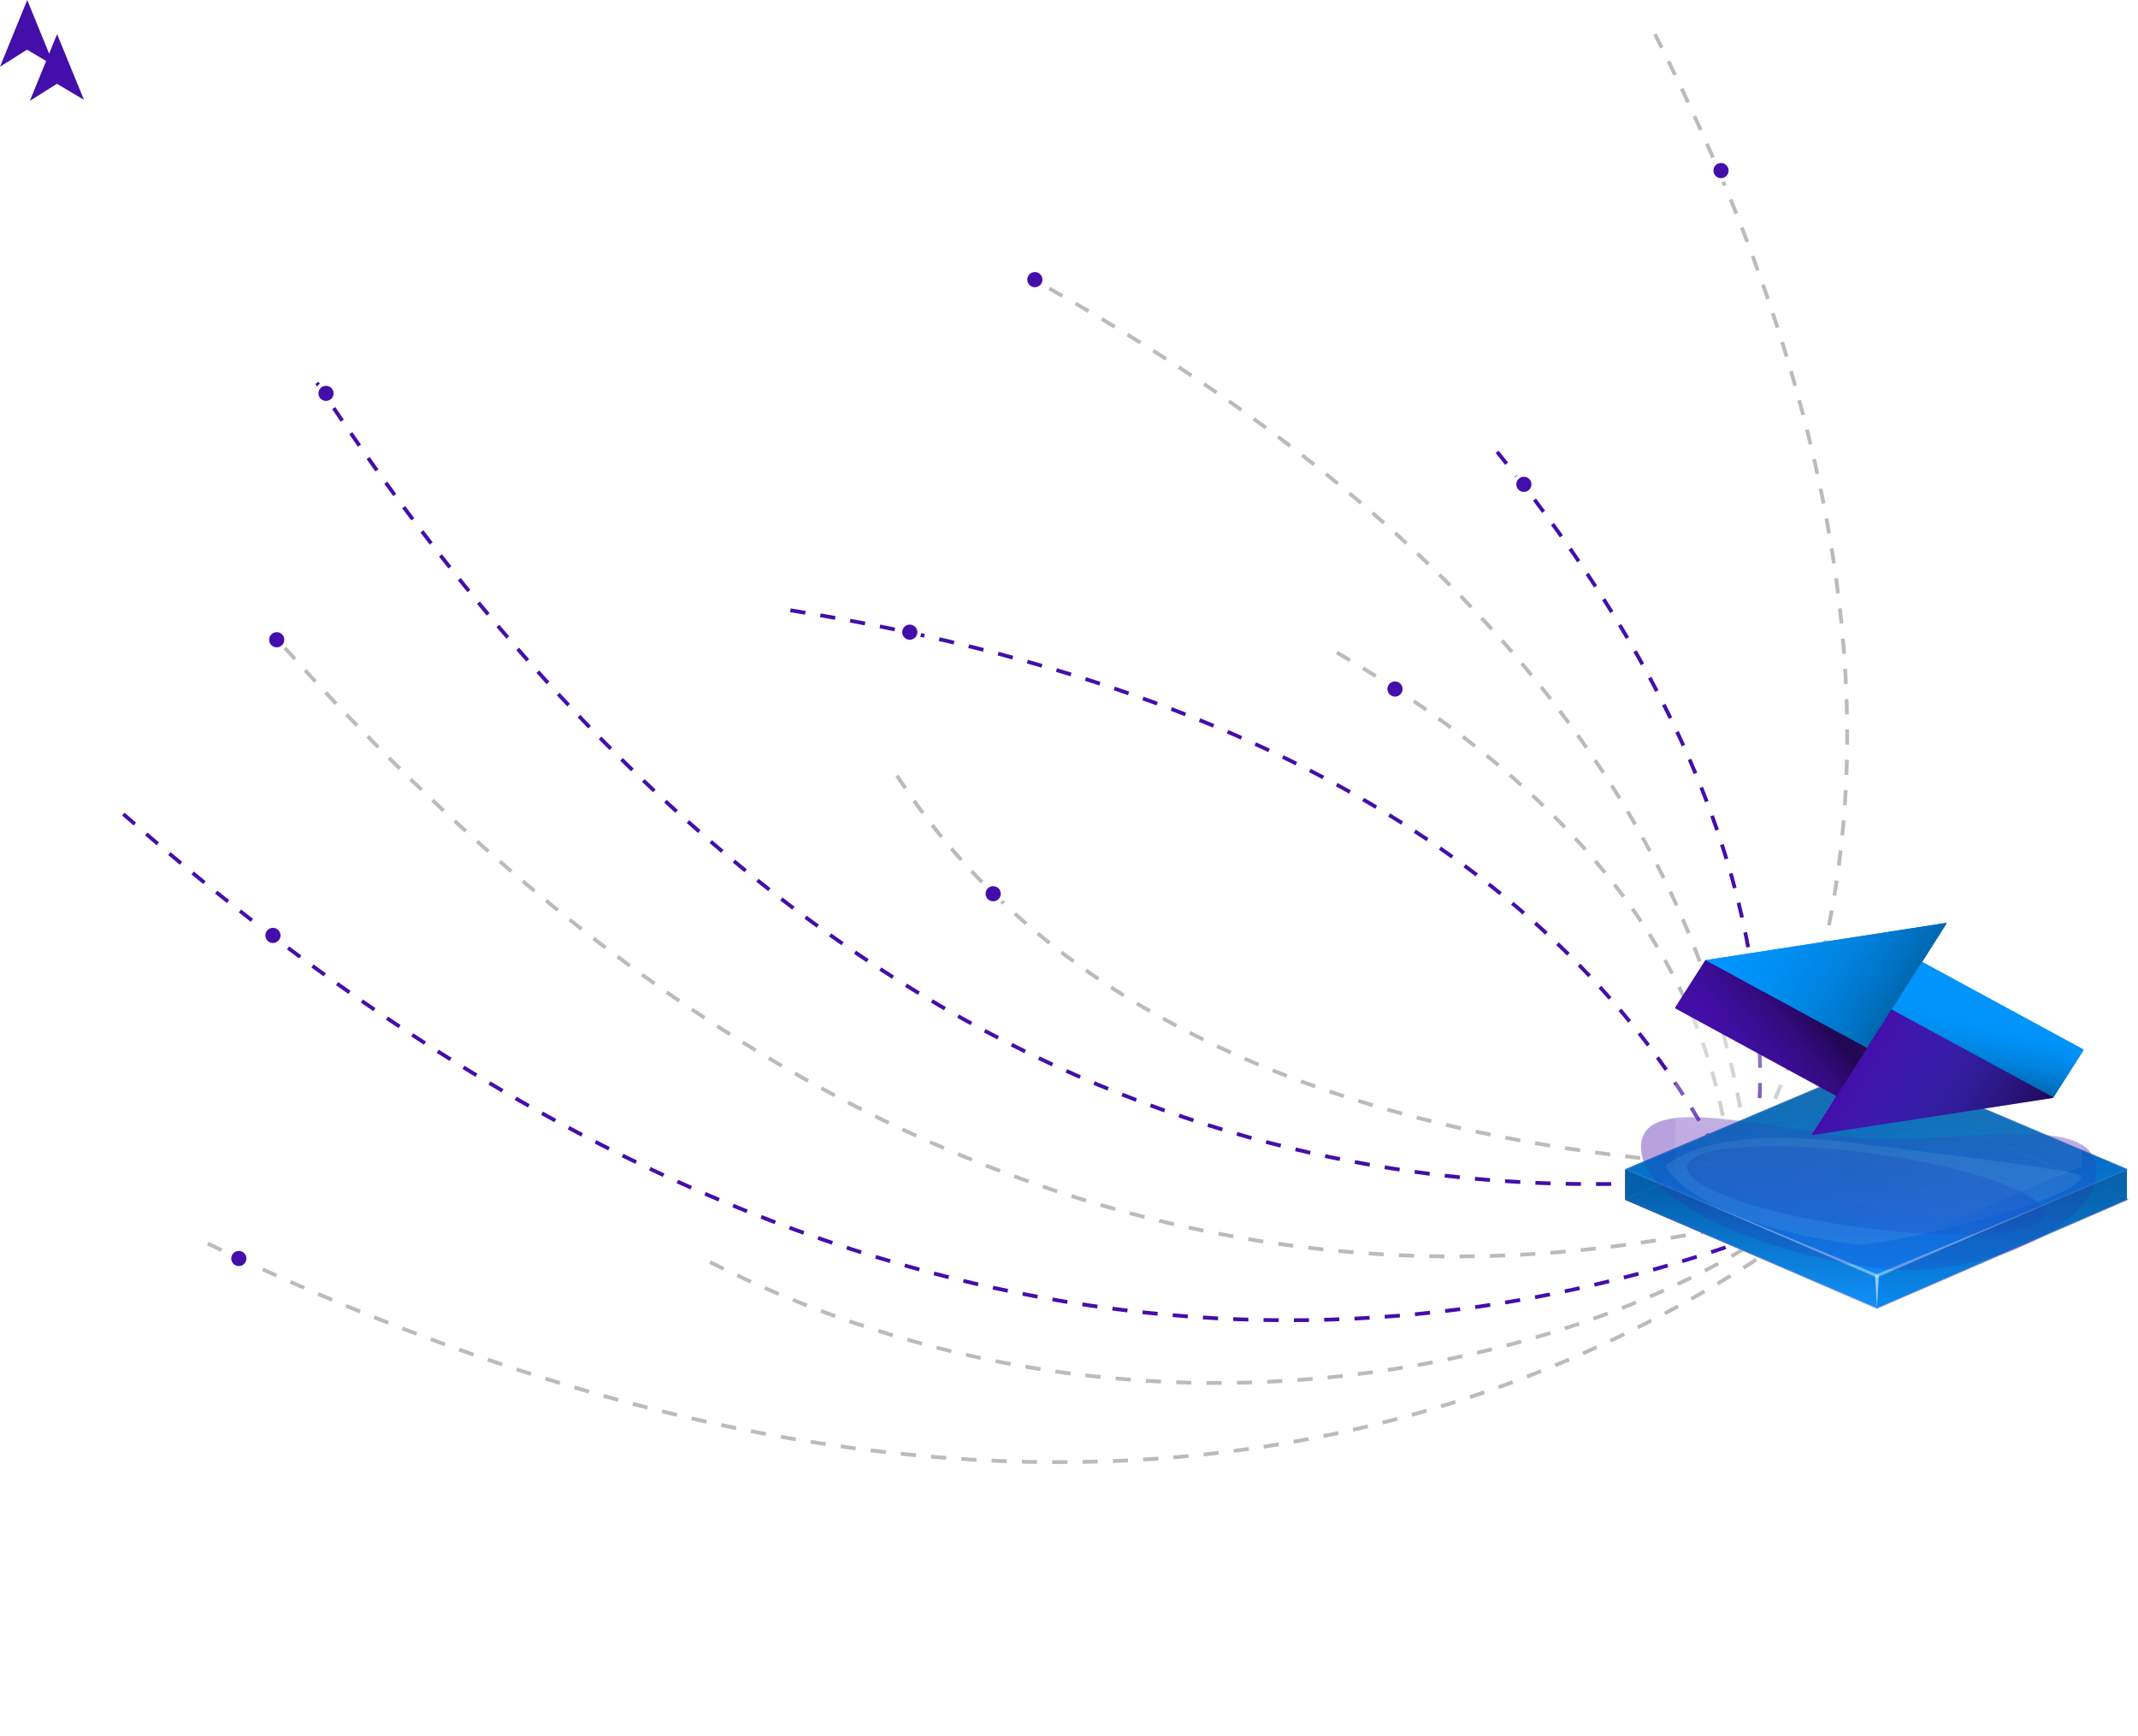 <svg xmlns="http://www.w3.org/2000/svg"
    xmlns:xlink="http://www.w3.org/1999/xlink" viewBox="0 0 564 458">
    <defs>
        <style>.cls-1{fill:#440eaa;}.cls-2,.cls-3{fill:none;stroke-dasharray:4 4;}.cls-2{stroke:#bbb;}.cls-3{stroke:#440eaa;}.cls-4{fill:#fff;}.cls-14,.cls-15,.cls-16,.cls-17,.cls-18,.cls-19,.cls-21,.cls-22,.cls-23,.cls-24,.cls-25,.cls-27,.cls-28,.cls-29,.cls-30,.cls-31,.cls-32,.cls-33,.cls-34,.cls-35,.cls-36,.cls-37,.cls-5,.cls-6,.cls-7,.cls-8{isolation:isolate;}.cls-16,.cls-5{opacity:0.7;}.cls-5{fill:url(#linear-gradient);}.cls-17,.cls-18,.cls-19,.cls-23,.cls-24,.cls-25,.cls-6,.cls-7,.cls-8{opacity:0.9;}.cls-6{fill:url(#linear-gradient-2);}.cls-7{fill:url(#linear-gradient-3);}.cls-8{fill:url(#linear-gradient-4);}.cls-15,.cls-22,.cls-9{opacity:0.2;}.cls-10{fill:url(#linear-gradient-5);}.cls-11,.cls-29,.cls-30,.cls-33,.cls-34,.cls-36,.cls-37{opacity:0.5;}.cls-12,.cls-27,.cls-28,.cls-31,.cls-32,.cls-35{opacity:0.3;}.cls-13{fill:#f3f8ff;}.cls-14,.cls-21{opacity:0.1;}.cls-14{fill:url(#linear-gradient-7);}.cls-15{fill:url(#linear-gradient-8);}.cls-16{fill:url(#linear-gradient-9);}.cls-17{fill:url(#linear-gradient-10);}.cls-18{fill:url(#linear-gradient-11);}.cls-19{fill:url(#linear-gradient-12);}.cls-20{fill:url(#linear-gradient-13);}.cls-21{fill:url(#linear-gradient-15);}.cls-22{fill:url(#linear-gradient-16);}.cls-23{fill:url(#linear-gradient-18);}.cls-24{fill:url(#linear-gradient-19);}.cls-25{fill:url(#linear-gradient-20);}.cls-26{fill:#0094fc;}.cls-27{fill:url(#linear-gradient-25);}.cls-28{fill:url(#linear-gradient-26);}.cls-29{fill:url(#linear-gradient-27);}.cls-30{fill:url(#linear-gradient-28);}.cls-31{fill:url(#linear-gradient-29);}.cls-32{fill:url(#linear-gradient-30);}.cls-33{fill:url(#linear-gradient-31);}.cls-34{fill:url(#linear-gradient-32);}.cls-35{fill:url(#linear-gradient-34);}.cls-36{fill:url(#linear-gradient-35);}.cls-37{fill:url(#linear-gradient-36);}</style>




        <linearGradient id="linear-gradient" x1="495.08" y1="172.51" x2="495.08" y2="114.85" gradientTransform="matrix(1, 0, 0, -1, 0, 460)" gradientUnits="userSpaceOnUse">
            <stop offset="0" stop-color="#6483cb"/>
            <stop offset="1" stop-color="#8da7e2"/>
        </linearGradient>
        <linearGradient id="linear-gradient-2" x1="528.09" y1="113.7" x2="528.09" y2="146.47" gradientTransform="matrix(1, 0, 0, -1, 0, 460)" gradientUnits="userSpaceOnUse">
            <stop offset="0" stop-color="#532d9d"/>
            <stop offset="1" stop-color="#422a72"/>
        </linearGradient>
        <linearGradient id="linear-gradient-3" x1="461.92" y1="113.7" x2="461.92" y2="146.44" gradientTransform="matrix(1, 0, 0, -1, 0, 460)" gradientUnits="userSpaceOnUse">
            <stop offset="0" stop-color="#b792ff"/>
            <stop offset="1" stop-color="#21035a"/>
        </linearGradient>
        <linearGradient id="linear-gradient-4" x1="494.97" y1="121.27" x2="494.97" y2="171.63" gradientTransform="matrix(1, 0, 0, -1, 0, 460)" gradientUnits="userSpaceOnUse">
            <stop offset="0" stop-color="#682bdc"/>
            <stop offset="1" stop-color="#190440"/>
        </linearGradient>
        <linearGradient id="linear-gradient-5" x1="495.08" y1="179.69" x2="495.08" y2="123.32" gradientTransform="matrix(1, 0, 0, -1, 0, 460)" gradientUnits="userSpaceOnUse">
            <stop offset="0" stop-color="#6483cb"/>
            <stop offset="1" stop-color="#fff"/>
        </linearGradient>
        <linearGradient id="linear-gradient-7" x1="500.19" y1="192.82" x2="487.24" y2="137.72" gradientTransform="matrix(1, 0, 0, -1, 0, 460)" gradientUnits="userSpaceOnUse">
            <stop offset="0" stop-color="#fff"/>
            <stop offset="1" stop-color="#fff" stop-opacity="0"/>
        </linearGradient>
        <linearGradient id="linear-gradient-8" x1="463.88" y1="193.85" x2="463.88" y2="139.13" xlink:href="#linear-gradient-7"/>
        <linearGradient id="linear-gradient-9" x1="495.08" y1="172.35" x2="495.08" y2="114.69" xlink:href="#linear-gradient"/>
        <linearGradient id="linear-gradient-10" x1="528.09" y1="113.54" x2="528.09" y2="146.3" xlink:href="#linear-gradient-2"/>
        <linearGradient id="linear-gradient-11" x1="461.92" y1="113.53" x2="461.92" y2="146.28" xlink:href="#linear-gradient-3"/>
        <linearGradient id="linear-gradient-12" x1="494.97" y1="121.11" x2="494.97" y2="171.47" xlink:href="#linear-gradient-4"/>
        <linearGradient id="linear-gradient-13" x1="495.08" y1="179.52" x2="495.08" y2="123.15" xlink:href="#linear-gradient-5"/>
        <linearGradient id="linear-gradient-15" x1="500.19" y1="192.65" x2="487.24" y2="137.55" xlink:href="#linear-gradient-7"/>
        <linearGradient id="linear-gradient-16" x1="463.88" y1="193.69" x2="463.88" y2="138.96" xlink:href="#linear-gradient-7"/>
        <linearGradient id="linear-gradient-18" x1="528.09" y1="113.7" x2="528.09" y2="146.47" gradientTransform="matrix(1, 0, 0, -1, 0, 460)" gradientUnits="userSpaceOnUse">
            <stop offset="0" stop-color="#0094fc"/>
            <stop offset="1" stop-color="#0069b2"/>
        </linearGradient>
        <linearGradient id="linear-gradient-19" x1="461.92" y1="113.7" x2="461.92" y2="146.44" gradientTransform="matrix(1, 0, 0, -1, 0, 460)" gradientUnits="userSpaceOnUse">
            <stop offset="0" stop-color="#0094fc"/>
            <stop offset="1" stop-color="#0069b3"/>
        </linearGradient>
        <linearGradient id="linear-gradient-20" x1="494.97" y1="121.27" x2="494.97" y2="171.63" gradientTransform="matrix(1, 0, 0, -1, 0, 460)" gradientUnits="userSpaceOnUse">
            <stop offset="0" stop-color="#0094fc"/>
            <stop offset="1" stop-color="#006bb6"/>
        </linearGradient>
        <linearGradient id="linear-gradient-25" x1="461.21" y1="224.61" x2="502.12" y2="198.61" gradientTransform="matrix(1, 0, 0, -1, 0, 460)" gradientUnits="userSpaceOnUse">
            <stop offset="0" stop-color="#0094fc" stop-opacity="0"/>
            <stop offset="1"/>
        </linearGradient>
        <linearGradient id="linear-gradient-26" x1="521.54" y1="175.24" x2="525.08" y2="192.03" gradientTransform="matrix(1, 0, 0, -1, 0, 460)" gradientUnits="userSpaceOnUse">
            <stop offset="0"/>
            <stop offset="1" stop-color="#0094fc" stop-opacity="0"/>
        </linearGradient>
        <linearGradient id="linear-gradient-27" x1="476.27" y1="196.23" x2="454.58" y2="178.48" gradientTransform="matrix(1, 0, 0, -1, 0, 460)" gradientUnits="userSpaceOnUse">
            <stop offset="0"/>
            <stop offset="1" stop-color="#361090" stop-opacity="0"/>
        </linearGradient>
        <linearGradient id="linear-gradient-28" x1="530.25" y1="152.63" x2="489.35" y2="178.63" xlink:href="#linear-gradient-26"/>
        <linearGradient id="linear-gradient-29" x1="461.21" y1="224.45" x2="502.12" y2="198.45" xlink:href="#linear-gradient-25"/>
        <linearGradient id="linear-gradient-30" x1="521.54" y1="175.07" x2="525.08" y2="191.87" xlink:href="#linear-gradient-26"/>
        <linearGradient id="linear-gradient-31" x1="476.27" y1="196.06" x2="454.58" y2="178.32" xlink:href="#linear-gradient-27"/>
        <linearGradient id="linear-gradient-32" x1="530.25" y1="152.47" x2="489.35" y2="178.46" xlink:href="#linear-gradient-26"/>
        <linearGradient id="linear-gradient-34" x1="521.54" y1="175.24" x2="525.08" y2="192.03" xlink:href="#linear-gradient-26"/>
        <linearGradient id="linear-gradient-35" x1="476.27" y1="196.23" x2="454.58" y2="178.48" xlink:href="#linear-gradient-27"/>
        <linearGradient id="linear-gradient-36" x1="530.25" y1="152.63" x2="489.35" y2="178.63" xlink:href="#linear-gradient-26"/>
    </defs>

    <symbol id="arrow" width="15" height="18" viewBox="0 0 15 18">
        <path fill="#440eaa" class="cls-1" d="M7,13.18a.27.27,0,0,1,.26,0l7,4.15L7.18,0,0,17.6Z"/>
    </symbol>

    <use id="arrow_1" class="arrow" href="#arrow" x="0" y="0" />

    <g id="paths">
        <path id="path11" class="cls-2" d="M54.83,328.06c206.55,99.8,339.05,49.1,409,3.91"/>
        <path id="path10" class="cls-2" d="M180.2,329.26C298,392.5,415.52,358.34,464,327"/>
        <path id="path9" class="cls-3" d="M32.54,214.76C216.83,376.35,369.62,358.1,455.79,328.86"/>
        <path id="path8" class="cls-2" d="M75.13,170.9C227.1,341,370.32,341.45,453.23,324.2"/>
        <path id="path7" class="cls-3" d="M83.61,101C211,294.84,355,316.71,440.94,311.77"/>
        <path id="path6" class="cls-2" d="M440.65,306.34C310.35,293.81,257.76,238.7,235,202.06"/>
        <path id="path5" class="cls-3" d="M208.5,161c158.1,25.26,219.05,95.73,244,142.2"/>
        <path id="path4" class="cls-2" d="M352.67,172.14c81.57,47.73,99.31,99.79,103.11,130.7"/>
        <path id="path3" class="cls-2" d="M276.79,76.09c143.87,81.2,176.31,171.69,183.8,225.62"/>
        <path id="path2" class="cls-3" d="M394.94,119.21c76.34,94.11,74.13,164.6,64.73,203.41"/>
        <path id="path1" class="cls-2" d="M436.57,9c74.61,147.4,51.36,240.69,27.66,289.7"/>

        <circle class="cls-4" cx="86" cy="103.77" r="3"/>
        <circle class="cls-1" cx="86" cy="103.77" r="2"/>
        <circle class="cls-4" cx="73" cy="168.77" r="3"/>
        <circle class="cls-1" cx="73" cy="168.77" r="2"/>
        <circle class="cls-4" cx="72" cy="246.77" r="3"/>
        <circle class="cls-1" cx="72" cy="246.77" r="2"/>
        <circle class="cls-1" cx="183" cy="329.77" r="2"/>
        <circle class="cls-4" cx="63" cy="332" r="3"/>
        <circle class="cls-1" cx="63" cy="332" r="2"/>
        <circle class="cls-4" cx="262" cy="235.77" r="3"/>
        <circle class="cls-1" cx="262" cy="235.77" r="2"/>
        <circle class="cls-4" cx="240" cy="166.77" r="3"/>
        <circle class="cls-1" cx="240" cy="166.77" r="2"/>
        <circle class="cls-4" cx="368" cy="181.77" r="3"/>
        <circle class="cls-1" cx="368" cy="181.77" r="2"/>
        <circle class="cls-4" cx="402" cy="127.77" r="3"/>
        <circle class="cls-1" cx="402" cy="127.77" r="2"/>
        <circle class="cls-4" cx="273" cy="73.77" r="3"/>
        <circle class="cls-1" cx="273" cy="73.77" r="2"/>
        <circle class="cls-4" cx="454" cy="45" r="3"/>
        <circle class="cls-1" cx="454" cy="45" r="2"/>
        <circle class="cls-4" cx="183" cy="329.77" r="3"/>
    </g>
    <g id="base">
        <path class="cls-5" d="M495.08,345.15l.06,0,66.36-28.8-.21-.1-66.21-28.73-.05,0-66.37,28.81.22.09ZM561,316.32l-65.88,28.6-65.88-28.6,65.88-28.6Z"/>
        <path class="cls-6" d="M495.07,345v-8.3l66-28.31v8Z"/>
        <path class="cls-7" d="M495.07,345v-8.31l-66.3-28.27v8Z"/>
        <path class="cls-8" d="M494.92,280.43l-66.16,28,66.3,28.28,66.12-28.28Z"/>
        <g class="cls-9">
            <path class="cls-10" d="M495.08,336.68l66.42-28.19-.21-.1-66.21-28.08-.05,0-66.37,28.16.22.09ZM561,308.49l-65.88,27.95L429.2,308.49l65.88-27.95Z"/>
            <path class="cls-10" d="M495.08,336.68l66.42-28.19-.21-.1-66.21-28.08-.05,0-66.37,28.16.22.09ZM561,308.49l-65.88,27.95L429.2,308.49l65.88-27.95Z"/>
        </g>
        <g class="cls-11">
            <path class="cls-4" d="M495.15,344.86l-.53-8.5.53.24.52-.24Z"/>
        </g>
        <g class="cls-12">
            <path class="cls-4" d="M540.7,317.23l-45.6,19.82v-.51l-.51-.27Z"/>
        </g>
        <g class="cls-12">
            <path class="cls-4" d="M449.51,317.23l45.6,19.82v-.51l.51-.27Z"/>
        </g>
        <g class="cls-12">
            <g class="cls-11">
                <path class="cls-13" d="M548.94,310.25c.66,5.58-45.69,17.53-58.76,18.08-35-4.34-48.39-15.86-50.9-20.73,4-3.12,15.11-10.41,50.09-6.07S548.8,309.08,548.94,310.25Z"/>
            </g>
            <g class="cls-11">
                <path class="cls-1" d="M552.94,307.71c1.8,15.51-31.51,30.13-57.45,26.87S434.75,319.27,433,303.76s28.14-7.19,54.07-3.92S551.14,292.2,552.94,307.71Z"/>
            </g>
            <g class="cls-11">
                <ellipse class="cls-1" cx="492.14" cy="313.98" rx="9.88" ry="47.54" transform="translate(115.4 759.91) rotate(-82.34)"/>
            </g>
        </g>
        <path class="cls-14" d="M442,311.11v-45l107.11,8.4v33.13L491.59,332Z"/>
        <path class="cls-15" d="M441.89,311.23V266.15L485,283.85l.91,41.79Z"/>
        <path class="cls-16" d="M495.08,345.31l.06,0,66.36-28.81-.21-.09-66.21-28.74-.05,0-66.37,28.8.22.1ZM561,316.48l-65.88,28.6-65.88-28.6,65.88-28.59Z"/>
        <path class="cls-17" d="M495.07,345.14v-8.29l66-28.32v8Z"/>
        <path class="cls-18" d="M495.07,345.15v-8.31l-66.3-28.27v8Z"/>
        <path class="cls-19" d="M494.92,280.59l-66.16,28,66.3,28.28,66.12-28.28Z"/>
        <g class="cls-9">
            <path class="cls-20" d="M495.08,336.85l66.42-28.2-.21-.09-66.21-28.08-.05,0-66.37,28.15.22.09ZM561,308.65l-65.88,28-65.88-28,65.88-27.95Z"/>
            <path class="cls-20" d="M495.08,336.85l66.42-28.2-.21-.09-66.21-28.08-.05,0-66.37,28.15.22.09ZM561,308.65l-65.88,28-65.88-28,65.88-27.95Z"/>
        </g>
        <g class="cls-11">
            <path class="cls-4" d="M495.15,345l-.53-8.5.53.24.52-.24Z"/>
        </g>
        <g class="cls-12">
            <path class="cls-4" d="M540.7,317.4l-45.6,19.82v-.51l-.51-.28Z"/>
        </g>
        <g class="cls-12">
            <path class="cls-4" d="M449.51,317.4l45.6,19.82v-.51l.51-.28Z"/>
        </g>
        <g class="cls-12">
            <g class="cls-11">
                <path class="cls-13" d="M548.94,310.41c.66,5.58-45.69,17.53-58.77,18.08-35-4.34-48.38-15.86-50.89-20.73,4-3.11,15.11-10.4,50.09-6.07S548.8,309.24,548.94,310.41Z"/>
            </g>
            <g class="cls-11">
                <path class="cls-1" d="M552.94,307.88c1.8,15.51-31.51,30.13-57.45,26.86s-60.74-15.3-62.54-30.81,28.14-7.2,54.07-3.93S551.14,292.37,552.94,307.88Z"/>
            </g>
            <g class="cls-11">
                <ellipse class="cls-1" cx="492.14" cy="314.15" rx="9.88" ry="47.54" transform="translate(115.23 760.05) rotate(-82.34)"/>
            </g>
        </g>
        <path class="cls-21" d="M442,311.27v-45l107.11,8.41V307.8l-57.53,24.38Z"/>
        <path class="cls-22" d="M441.89,311.4V266.31L485,284l.91,41.78Z"/>
        <path class="cls-5" d="M495.08,345.15l.06,0,66.36-28.8-.21-.1-66.21-28.73-.05,0-66.37,28.81.22.09ZM561,316.32l-65.88,28.6-65.88-28.6,65.88-28.6Z"/>
        <path class="cls-23" d="M495.07,345v-8.3l66-28.31v8Z"/>
        <path class="cls-24" d="M495.07,345v-8.31l-66.3-28.27v8Z"/>
        <path class="cls-25" d="M494.92,280.43l-66.16,28,66.3,28.28,66.12-28.28Z"/>
        <g class="cls-9">
            <path class="cls-10" d="M495.08,336.68l66.42-28.19-.21-.1-66.21-28.08-.05,0-66.37,28.16.22.09ZM561,308.49l-65.88,27.95L429.2,308.49l65.88-27.95Z"/>
            <path class="cls-10" d="M495.08,336.68l66.42-28.19-.21-.1-66.21-28.08-.05,0-66.37,28.16.22.09ZM561,308.49l-65.88,27.95L429.2,308.49l65.88-27.95Z"/>
        </g>
        <g class="cls-11">
            <path class="cls-4" d="M495.15,344.86l-.53-8.5.53.24.52-.24Z"/>
        </g>
        <g class="cls-12">
            <path class="cls-4" d="M540.7,317.23l-45.6,19.82v-.51l-.51-.27Z"/>
        </g>
        <g class="cls-12">
            <path class="cls-4" d="M449.51,317.23l45.6,19.82v-.51l.51-.27Z"/>
        </g>
        <g class="cls-12">
            <g class="cls-11">
                <path class="cls-13" d="M548.94,310.25c.66,5.58-45.69,17.53-58.77,18.08-35-4.34-48.38-15.86-50.89-20.73,4-3.12,15.11-10.41,50.09-6.07S548.8,309.08,548.94,310.25Z"/>
            </g>
            <g class="cls-11">
                <path class="cls-1" d="M552.94,307.71c1.8,15.51-31.51,30.13-57.45,26.87S434.75,319.27,433,303.76s28.14-7.19,54.07-3.92S551.14,292.2,552.94,307.71Z"/>
            </g>
            <g class="cls-11">
                <ellipse class="cls-1" cx="492.14" cy="313.98" rx="9.88" ry="47.54" transform="translate(115.39 759.91) rotate(-82.34)"/>
            </g>
        </g>
        <path class="cls-14" d="M442,311.11v-45l107.11,8.4v33.13L491.59,332Z"/>
        <path class="cls-15" d="M441.89,311.23V266.15L485,283.85l.91,41.79Z"/>
    </g>
    <g id="top">
        <path class="cls-26" d="M449.82,253.31l63.69-9.85-21,33.09Z"/>
        <path class="cls-27" d="M449.82,253.31l63.69-9.85-21,33.09Z"/>
        <path class="cls-1" d="M541.71,289.45,478,299.31l21-33.09Z"/>
        <path class="cls-26" d="M507,253.73l42.64,23.16-8,12.55L499,266.28Z"/>
        <path class="cls-28" d="M507,253.73l42.64,23.16-8,12.55L499,266.28Z"/>
        <path class="cls-1" d="M449.89,253.32l42.64,23.16-8,12.55-42.64-23.16Z"/>
        <path class="cls-29" d="M449.89,253.32l42.64,23.16-8,12.55-42.64-23.16Z"/>
        <path class="cls-30" d="M541.65,289.45,478,299.3l21-33.09Z"/>
        <path class="cls-26" d="M449.82,253.48l63.69-9.86-21,33.09Z"/>
        <path class="cls-31" d="M449.82,253.48l63.69-9.86-21,33.09Z"/>
        <path class="cls-1" d="M541.71,289.62,478,299.47l21-33.08Z"/>
        <path class="cls-26" d="M507,253.89l42.64,23.16-8,12.55L499,266.44Z"/>
        <path class="cls-32" d="M507,253.89l42.64,23.16-8,12.55L499,266.44Z"/>
        <path class="cls-1" d="M449.89,253.49l42.64,23.16-8,12.55L441.91,266Z"/>
        <path class="cls-33" d="M449.89,253.49l42.64,23.16-8,12.55L441.91,266Z"/>
        <path class="cls-34" d="M541.64,289.61,478,299.46l21-33.08Z"/>
        <path class="cls-26" d="M449.82,253.31l63.69-9.85-21,33.09Z"/>
        <path class="cls-1" d="M541.71,289.45,478,299.31l21-33.09Z"/>
        <path class="cls-26" d="M507,253.73l42.64,23.16-8,12.55L499,266.28Z"/>
        <path class="cls-1" d="M449.89,253.32l42.64,23.16-8,12.55-42.64-23.16Z"/>
        <path class="cls-27" d="M449.82,253.31l63.69-9.85-21,33.09Z"/>
        <path class="cls-35" d="M507,253.73l42.64,23.16-8,12.55L499,266.28Z"/>
        <path class="cls-36" d="M449.89,253.32l42.64,23.16-8,12.55-42.64-23.16Z"/>
        <path class="cls-37" d="M541.64,289.45,478,299.3l21-33.09Z"/>
    </g>
    <path id="arrow" class="cls-1" d="M14.9,22.18a.23.23,0,0,1,.25,0l7,4.15L15.06,9,7.88,26.6Z"/>
</svg>
